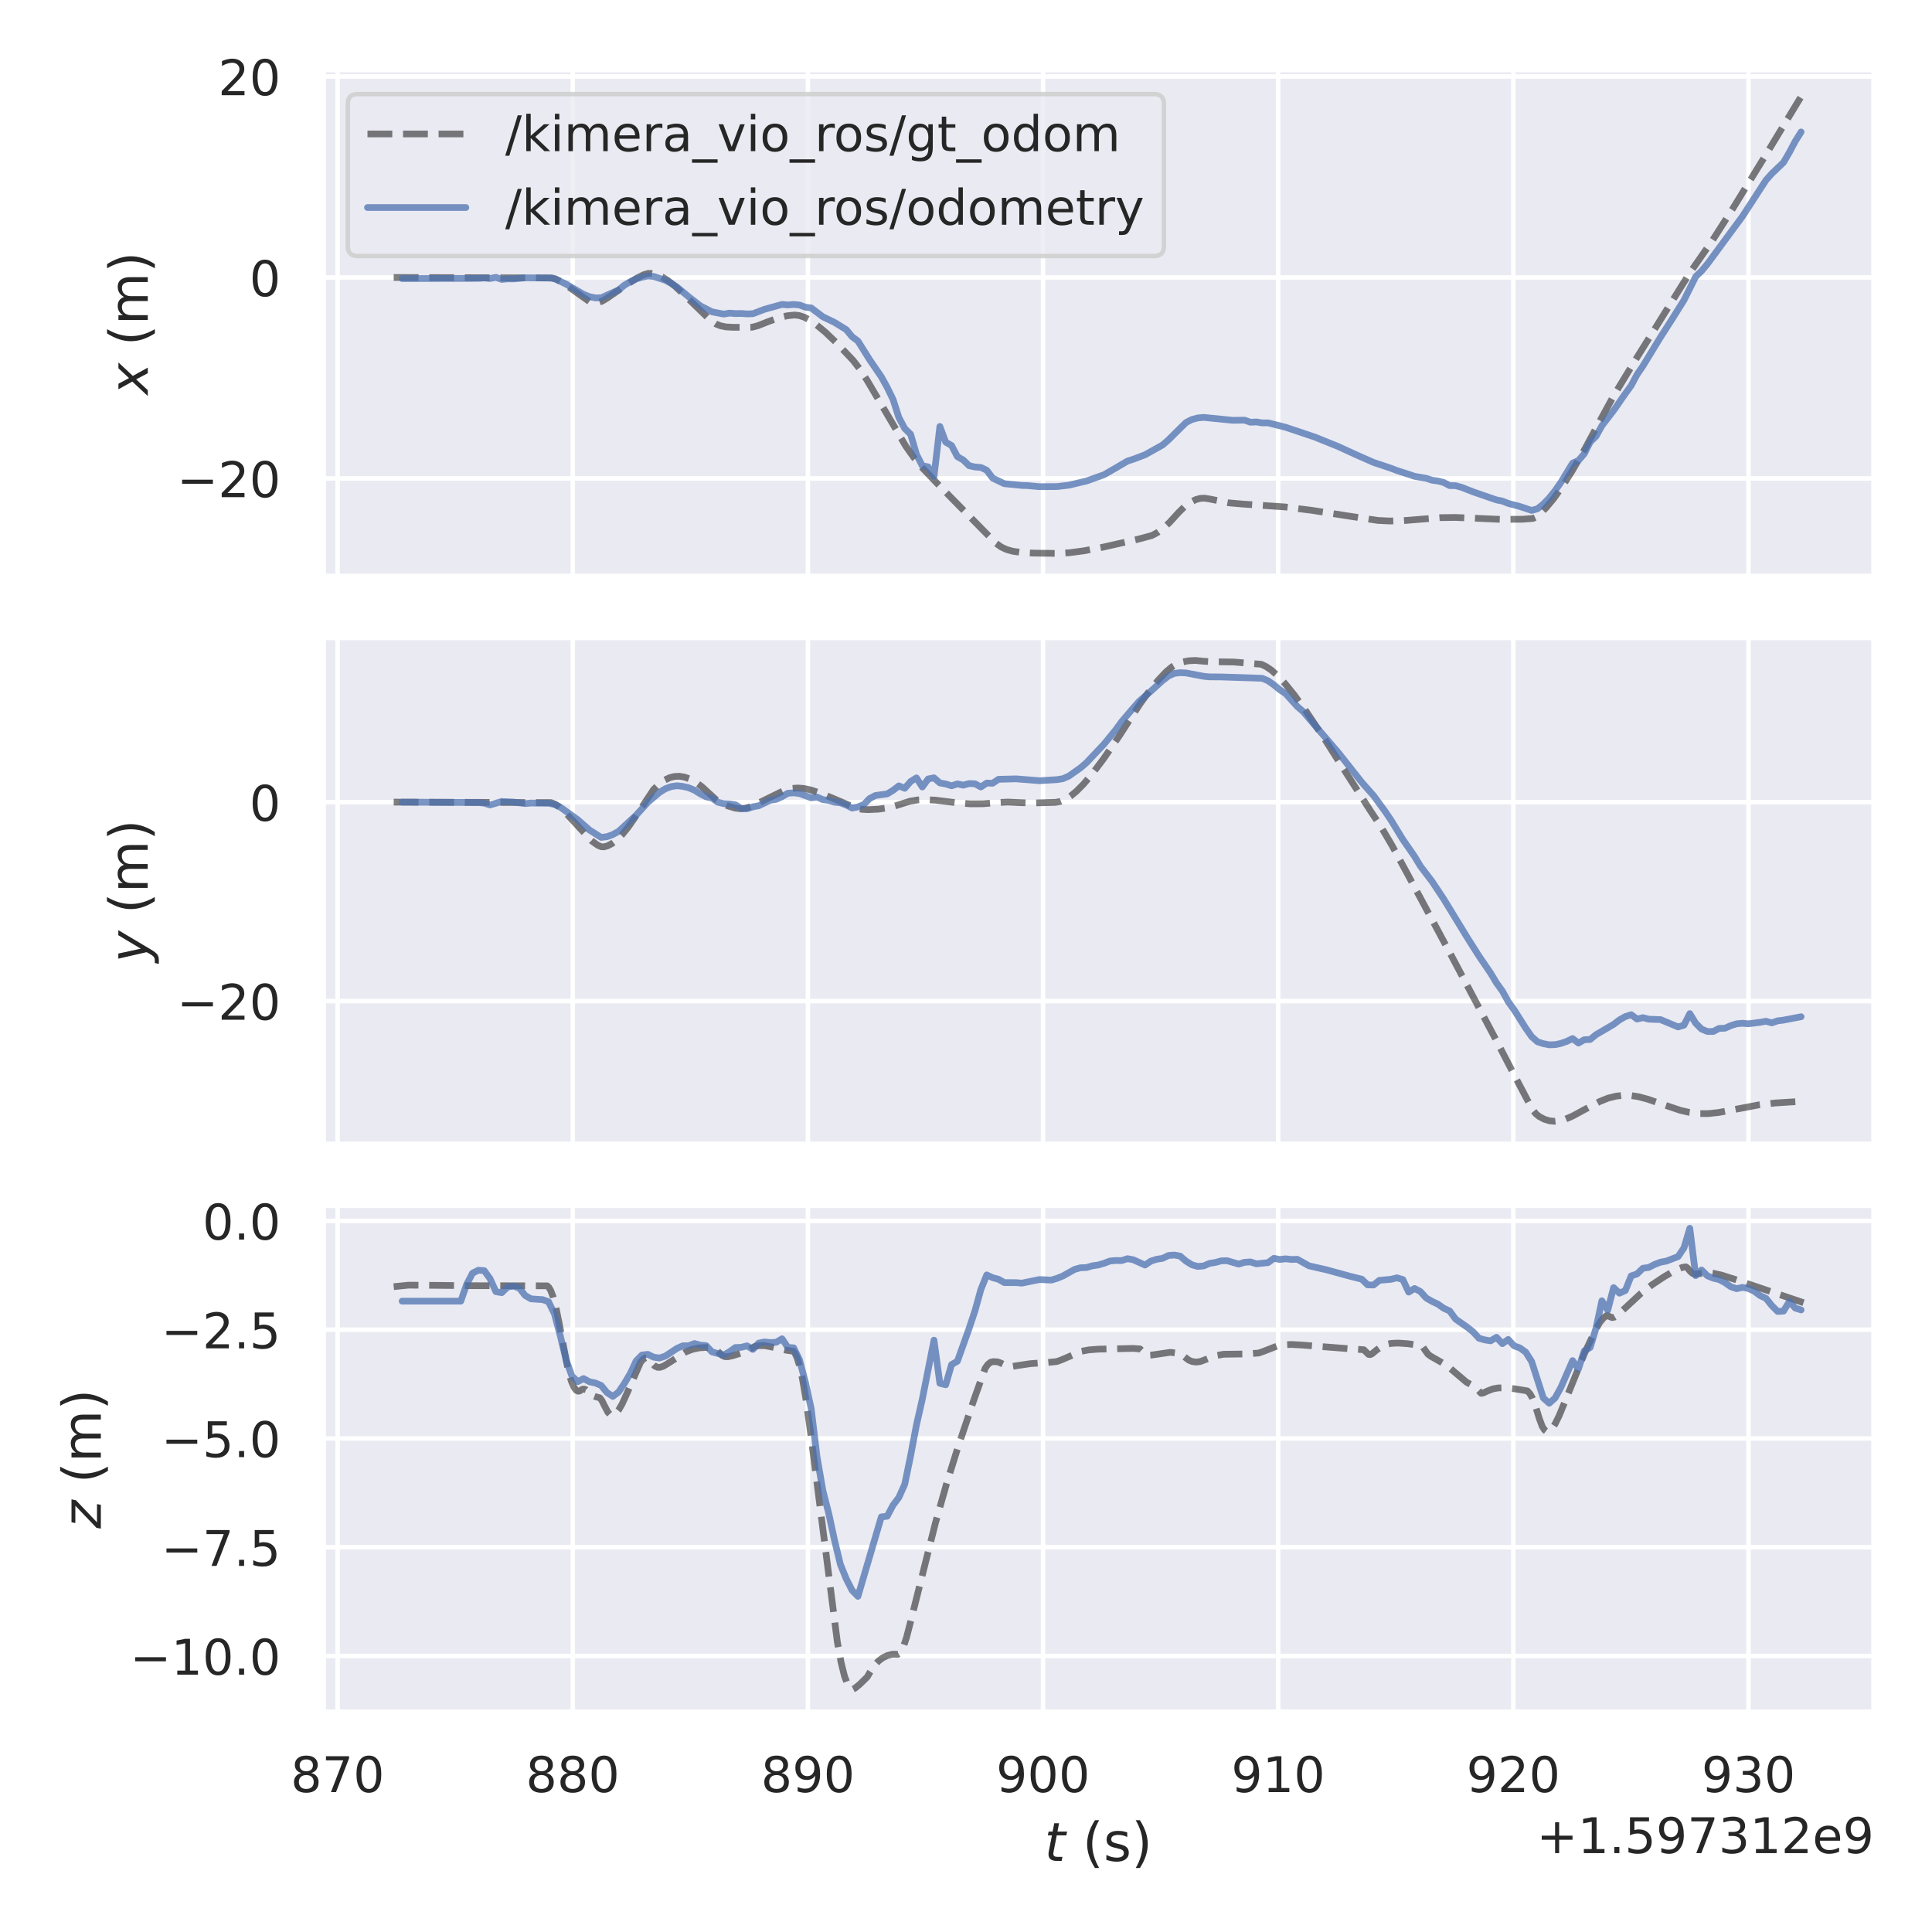 <?xml version="1.0" encoding="utf-8" standalone="no"?>
<!DOCTYPE svg PUBLIC "-//W3C//DTD SVG 1.1//EN"
  "http://www.w3.org/Graphics/SVG/1.1/DTD/svg11.dtd">
<!-- Created with matplotlib (https://matplotlib.org/) -->
<svg height="432pt" version="1.1" viewBox="0 0 432 432" width="432pt" xmlns="http://www.w3.org/2000/svg" xmlns:xlink="http://www.w3.org/1999/xlink">
 <defs>
  <style type="text/css">*{stroke-linecap:butt;stroke-linejoin:round;}</style>
 </defs>
 <g id="figure_1">
  <g id="patch_1">
   <path d="M 0 432 
L 432 432 
L 432 0 
L 0 0 
z
" style="fill:#ffffff;"/>
  </g>
  <g id="axes_1">
   <g id="patch_2">
    <path d="M 72.27 128.903 
L 419.04 128.903 
L 419.04 15.541 
L 72.27 15.541 
z
" style="fill:#eaeaf2;"/>
   </g>
   <g id="matplotlib.axis_1">
    <g id="xtick_1">
     <g id="line2d_1">
      <path clip-path="url(#pfea8ee1a63)" d="M 75.488 128.903 
L 75.488 15.541 
" style="fill:none;stroke:#ffffff;stroke-linecap:round;"/>
     </g>
    </g>
    <g id="xtick_2">
     <g id="line2d_2">
      <path clip-path="url(#pfea8ee1a63)" d="M 128.068 128.903 
L 128.068 15.541 
" style="fill:none;stroke:#ffffff;stroke-linecap:round;"/>
     </g>
    </g>
    <g id="xtick_3">
     <g id="line2d_3">
      <path clip-path="url(#pfea8ee1a63)" d="M 180.648 128.903 
L 180.648 15.541 
" style="fill:none;stroke:#ffffff;stroke-linecap:round;"/>
     </g>
    </g>
    <g id="xtick_4">
     <g id="line2d_4">
      <path clip-path="url(#pfea8ee1a63)" d="M 233.227 128.903 
L 233.227 15.541 
" style="fill:none;stroke:#ffffff;stroke-linecap:round;"/>
     </g>
    </g>
    <g id="xtick_5">
     <g id="line2d_5">
      <path clip-path="url(#pfea8ee1a63)" d="M 285.807 128.903 
L 285.807 15.541 
" style="fill:none;stroke:#ffffff;stroke-linecap:round;"/>
     </g>
    </g>
    <g id="xtick_6">
     <g id="line2d_6">
      <path clip-path="url(#pfea8ee1a63)" d="M 338.387 128.903 
L 338.387 15.541 
" style="fill:none;stroke:#ffffff;stroke-linecap:round;"/>
     </g>
    </g>
    <g id="xtick_7">
     <g id="line2d_7">
      <path clip-path="url(#pfea8ee1a63)" d="M 390.967 128.903 
L 390.967 15.541 
" style="fill:none;stroke:#ffffff;stroke-linecap:round;"/>
     </g>
    </g>
   </g>
   <g id="matplotlib.axis_2">
    <g id="ytick_1">
     <g id="line2d_8">
      <path clip-path="url(#pfea8ee1a63)" d="M 72.27 106.984 
L 419.04 106.984 
" style="fill:none;stroke:#ffffff;stroke-linecap:round;"/>
     </g>
     <g id="text_1">
      <!-- −20 -->
      <g style="fill:#262626;" transform="translate(39.555 111.163)scale(0.11 -0.11)">
       <defs>
        <path d="M 10.594 35.5 
L 73.188 35.5 
L 73.188 27.203 
L 10.594 27.203 
z
" id="DejaVuSans-8722"/>
        <path d="M 19.188 8.297 
L 53.609 8.297 
L 53.609 0 
L 7.328 0 
L 7.328 8.297 
Q 12.938 14.109 22.625 23.891 
Q 32.328 33.688 34.812 36.531 
Q 39.547 41.844 41.422 45.531 
Q 43.312 49.219 43.312 52.781 
Q 43.312 58.594 39.234 62.25 
Q 35.156 65.922 28.609 65.922 
Q 23.969 65.922 18.812 64.312 
Q 13.672 62.703 7.812 59.422 
L 7.812 69.391 
Q 13.766 71.781 18.938 73 
Q 24.125 74.219 28.422 74.219 
Q 39.75 74.219 46.484 68.547 
Q 53.219 62.891 53.219 53.422 
Q 53.219 48.922 51.531 44.891 
Q 49.859 40.875 45.406 35.406 
Q 44.188 33.984 37.641 27.219 
Q 31.109 20.453 19.188 8.297 
z
" id="DejaVuSans-50"/>
        <path d="M 31.781 66.406 
Q 24.172 66.406 20.328 58.906 
Q 16.5 51.422 16.5 36.375 
Q 16.5 21.391 20.328 13.891 
Q 24.172 6.391 31.781 6.391 
Q 39.453 6.391 43.281 13.891 
Q 47.125 21.391 47.125 36.375 
Q 47.125 51.422 43.281 58.906 
Q 39.453 66.406 31.781 66.406 
z
M 31.781 74.219 
Q 44.047 74.219 50.516 64.516 
Q 56.984 54.828 56.984 36.375 
Q 56.984 17.969 50.516 8.266 
Q 44.047 -1.422 31.781 -1.422 
Q 19.531 -1.422 13.062 8.266 
Q 6.594 17.969 6.594 36.375 
Q 6.594 54.828 13.062 64.516 
Q 19.531 74.219 31.781 74.219 
z
" id="DejaVuSans-48"/>
       </defs>
       <use xlink:href="#DejaVuSans-8722"/>
       <use x="83.789" xlink:href="#DejaVuSans-50"/>
       <use x="147.412" xlink:href="#DejaVuSans-48"/>
      </g>
     </g>
    </g>
    <g id="ytick_2">
     <g id="line2d_9">
      <path clip-path="url(#pfea8ee1a63)" d="M 72.27 62.045 
L 419.04 62.045 
" style="fill:none;stroke:#ffffff;stroke-linecap:round;"/>
     </g>
     <g id="text_2">
      <!-- 0 -->
      <g style="fill:#262626;" transform="translate(55.771 66.224)scale(0.11 -0.11)">
       <use xlink:href="#DejaVuSans-48"/>
      </g>
     </g>
    </g>
    <g id="ytick_3">
     <g id="line2d_10">
      <path clip-path="url(#pfea8ee1a63)" d="M 72.27 17.105 
L 419.04 17.105 
" style="fill:none;stroke:#ffffff;stroke-linecap:round;"/>
     </g>
     <g id="text_3">
      <!-- 20 -->
      <g style="fill:#262626;" transform="translate(48.773 21.284)scale(0.11 -0.11)">
       <use xlink:href="#DejaVuSans-50"/>
       <use x="63.623" xlink:href="#DejaVuSans-48"/>
      </g>
     </g>
    </g>
    <g id="text_4">
     <!-- $x$ (m) -->
     <g style="fill:#262626;" transform="translate(33.059 88.242)rotate(-90)scale(0.12 -0.12)">
      <defs>
       <path d="M 60.016 54.688 
L 34.906 27.875 
L 50.297 0 
L 39.984 0 
L 28.422 21.688 
L 8.297 0 
L -2.594 0 
L 24.312 28.812 
L 10.016 54.688 
L 20.312 54.688 
L 30.812 34.906 
L 49.125 54.688 
z
" id="DejaVuSans-Oblique-120"/>
       <path id="DejaVuSans-32"/>
       <path d="M 31 75.875 
Q 24.469 64.656 21.281 53.656 
Q 18.109 42.672 18.109 31.391 
Q 18.109 20.125 21.312 9.062 
Q 24.516 -2 31 -13.188 
L 23.188 -13.188 
Q 15.875 -1.703 12.234 9.375 
Q 8.594 20.453 8.594 31.391 
Q 8.594 42.281 12.203 53.312 
Q 15.828 64.359 23.188 75.875 
z
" id="DejaVuSans-40"/>
       <path d="M 52 44.188 
Q 55.375 50.25 60.062 53.125 
Q 64.75 56 71.094 56 
Q 79.641 56 84.281 50.016 
Q 88.922 44.047 88.922 33.016 
L 88.922 0 
L 79.891 0 
L 79.891 32.719 
Q 79.891 40.578 77.094 44.375 
Q 74.312 48.188 68.609 48.188 
Q 61.625 48.188 57.562 43.547 
Q 53.516 38.922 53.516 30.906 
L 53.516 0 
L 44.484 0 
L 44.484 32.719 
Q 44.484 40.625 41.703 44.406 
Q 38.922 48.188 33.109 48.188 
Q 26.219 48.188 22.156 43.531 
Q 18.109 38.875 18.109 30.906 
L 18.109 0 
L 9.078 0 
L 9.078 54.688 
L 18.109 54.688 
L 18.109 46.188 
Q 21.188 51.219 25.484 53.609 
Q 29.781 56 35.688 56 
Q 41.656 56 45.828 52.969 
Q 50 49.953 52 44.188 
z
" id="DejaVuSans-109"/>
       <path d="M 8.016 75.875 
L 15.828 75.875 
Q 23.141 64.359 26.781 53.312 
Q 30.422 42.281 30.422 31.391 
Q 30.422 20.453 26.781 9.375 
Q 23.141 -1.703 15.828 -13.188 
L 8.016 -13.188 
Q 14.5 -2 17.703 9.062 
Q 20.906 20.125 20.906 31.391 
Q 20.906 42.672 17.703 53.656 
Q 14.5 64.656 8.016 75.875 
z
" id="DejaVuSans-41"/>
      </defs>
      <use transform="translate(0 0.125)" xlink:href="#DejaVuSans-Oblique-120"/>
      <use transform="translate(59.18 0.125)" xlink:href="#DejaVuSans-32"/>
      <use transform="translate(90.967 0.125)" xlink:href="#DejaVuSans-40"/>
      <use transform="translate(129.98 0.125)" xlink:href="#DejaVuSans-109"/>
      <use transform="translate(227.393 0.125)" xlink:href="#DejaVuSans-41"/>
     </g>
    </g>
   </g>
   <g id="line2d_11">
    <path clip-path="url(#pfea8ee1a63)" d="M 88.032 62.045 
L 123.424 62.154 
L 124.468 62.485 
L 125.614 63.092 
L 127.467 64.358 
L 131.959 67.555 
L 132.848 67.718 
L 133.735 67.661 
L 134.545 67.377 
L 135.696 66.707 
L 138.798 64.565 
L 142.214 62.299 
L 143.882 61.446 
L 144.955 61.131 
L 145.764 61.145 
L 146.834 61.396 
L 148.034 61.911 
L 149.339 62.72 
L 150.902 63.963 
L 153.014 65.951 
L 158.939 71.687 
L 160.113 72.456 
L 161.132 72.857 
L 162.387 73.105 
L 164.112 73.189 
L 168.186 73.168 
L 169.465 72.828 
L 171.604 71.981 
L 174.161 71.044 
L 176.01 70.609 
L 177.653 70.44 
L 178.695 70.555 
L 179.79 70.908 
L 181.018 71.548 
L 182.559 72.622 
L 184.596 74.319 
L 187.026 76.64 
L 190.791 80.622 
L 192.229 82.486 
L 193.879 85.028 
L 197.253 90.748 
L 202.486 99.684 
L 204.369 102.352 
L 206.304 104.686 
L 209.918 108.468 
L 218.486 117.19 
L 222.711 121.487 
L 223.891 122.319 
L 225.071 122.872 
L 226.409 123.249 
L 228.243 123.515 
L 231.048 123.679 
L 236.474 123.745 
L 239.122 123.592 
L 242.32 123.168 
L 246.514 122.373 
L 254.48 120.572 
L 257.547 119.745 
L 258.778 119.095 
L 260.089 118.14 
L 261.529 116.806 
L 263.518 114.617 
L 264.852 113.299 
L 266.16 112.337 
L 267.34 111.726 
L 268.362 111.44 
L 269.331 111.396 
L 270.51 111.581 
L 274.807 112.445 
L 277.743 112.701 
L 287.307 113.352 
L 293.439 114.13 
L 301.671 115.405 
L 308.041 116.366 
L 310.688 116.501 
L 313.701 116.424 
L 317.918 116.084 
L 322.056 115.745 
L 325.488 115.706 
L 330.122 115.892 
L 335.512 116.132 
L 340.409 116.102 
L 342.768 115.929 
L 343.475 115.606 
L 344.286 114.962 
L 345.752 113.478 
L 347.4 111.494 
L 349.253 108.898 
L 351.557 105.261 
L 354.49 100.187 
L 358.082 93.499 
L 360.779 88.57 
L 365.732 80.406 
L 377.793 61.086 
L 382.87 53.815 
L 387.377 46.763 
L 394.82 34.664 
L 403.278 20.694 
L 403.278 20.694 
" style="fill:none;stroke:#000000;stroke-dasharray:5.55,2.4;stroke-dashoffset:0;stroke-opacity:0.5;stroke-width:1.5;"/>
   </g>
   <g id="line2d_12">
    <path clip-path="url(#pfea8ee1a63)" d="M 89.919 62.292 
L 106.961 62.244 
L 108.269 62.159 
L 109.575 62.278 
L 110.886 62.021 
L 112.194 62.476 
L 113.504 62.345 
L 114.813 62.363 
L 117.429 62.121 
L 122.665 62.177 
L 123.971 62.277 
L 126.579 63.533 
L 130.495 65.826 
L 131.802 66.333 
L 133.109 66.611 
L 134.415 66.596 
L 138.33 64.823 
L 139.633 63.758 
L 140.935 62.99 
L 142.24 62.379 
L 143.544 61.984 
L 144.85 61.707 
L 146.155 61.813 
L 148.765 62.66 
L 150.068 63.353 
L 151.37 64.179 
L 153.98 66.354 
L 156.59 68.378 
L 159.199 69.732 
L 161.812 70.229 
L 163.119 70.015 
L 164.425 70.117 
L 165.731 70.096 
L 167.038 70.191 
L 168.342 70.149 
L 170.952 69.16 
L 174.864 68.071 
L 176.167 68.194 
L 177.47 68.08 
L 178.774 68.203 
L 180.078 68.684 
L 181.383 68.856 
L 183.994 70.83 
L 186.607 72.091 
L 189.221 73.703 
L 190.53 75.29 
L 191.836 76.257 
L 194.454 80.429 
L 197.069 84.262 
L 198.376 86.619 
L 199.685 89.31 
L 200.994 93.37 
L 202.302 95.815 
L 203.611 97.095 
L 204.917 101.573 
L 206.226 104.145 
L 207.535 104.389 
L 208.843 106.538 
L 210.154 95.363 
L 211.462 98.856 
L 212.772 99.624 
L 214.079 102.109 
L 215.39 102.858 
L 216.701 104.132 
L 218.013 104.421 
L 219.326 104.522 
L 220.639 105.147 
L 221.951 106.905 
L 224.572 108.156 
L 228.505 108.546 
L 229.816 108.586 
L 232.437 108.822 
L 236.369 108.797 
L 238.99 108.485 
L 242.923 107.558 
L 246.855 106.157 
L 249.476 104.643 
L 252.098 103.101 
L 253.406 102.688 
L 256.027 101.696 
L 259.958 99.498 
L 261.267 98.364 
L 263.885 95.761 
L 265.192 94.484 
L 266.502 93.804 
L 267.811 93.459 
L 269.122 93.331 
L 275.672 93.984 
L 278.293 93.95 
L 279.604 94.412 
L 280.914 94.348 
L 282.224 94.558 
L 283.535 94.548 
L 287.464 95.538 
L 294.017 97.736 
L 299.261 99.86 
L 303.193 101.663 
L 307.124 103.397 
L 311.054 104.712 
L 312.365 105.215 
L 314.986 106.06 
L 316.296 106.505 
L 318.912 106.955 
L 320.223 107.379 
L 321.533 107.554 
L 322.842 107.892 
L 324.151 108.587 
L 325.462 108.599 
L 326.774 108.953 
L 329.39 109.98 
L 334.621 111.785 
L 335.93 112.043 
L 337.239 112.559 
L 339.858 113.256 
L 342.479 114.131 
L 343.79 113.759 
L 345.097 112.713 
L 346.407 111.356 
L 347.713 109.727 
L 349.018 107.858 
L 351.636 103.558 
L 352.945 102.975 
L 354.254 101.451 
L 355.565 98.835 
L 356.876 97.563 
L 358.187 95.19 
L 360.806 91.791 
L 363.425 88.015 
L 364.736 86.213 
L 366.047 83.747 
L 367.357 81.841 
L 371.288 75.407 
L 373.911 71.314 
L 376.534 67.132 
L 379.154 61.872 
L 380.465 60.59 
L 381.772 59.033 
L 389.631 48.37 
L 394.872 40.29 
L 396.181 38.817 
L 398.797 36.321 
L 400.107 34.073 
L 401.417 31.592 
L 402.727 29.505 
L 402.727 29.505 
" style="fill:none;stroke:#4c72b0;stroke-linecap:round;stroke-opacity:0.75;stroke-width:1.5;"/>
   </g>
   <g id="patch_3">
    <path d="M 72.27 128.903 
L 72.27 15.541 
" style="fill:none;stroke:#ffffff;stroke-linecap:square;stroke-linejoin:miter;stroke-width:1.25;"/>
   </g>
   <g id="patch_4">
    <path d="M 419.04 128.903 
L 419.04 15.541 
" style="fill:none;stroke:#ffffff;stroke-linecap:square;stroke-linejoin:miter;stroke-width:1.25;"/>
   </g>
   <g id="patch_5">
    <path d="M 72.27 128.903 
L 419.04 128.903 
" style="fill:none;stroke:#ffffff;stroke-linecap:square;stroke-linejoin:miter;stroke-width:1.25;"/>
   </g>
   <g id="patch_6">
    <path d="M 72.27 15.541 
L 419.04 15.541 
" style="fill:none;stroke:#ffffff;stroke-linecap:square;stroke-linejoin:miter;stroke-width:1.25;"/>
   </g>
   <g id="legend_1">
    <g id="patch_7">
     <path d="M 79.97 57.245 
L 258.058 57.245 
Q 260.258 57.245 260.258 55.045 
L 260.258 23.241 
Q 260.258 21.041 258.058 21.041 
L 79.97 21.041 
Q 77.77 21.041 77.77 23.241 
L 77.77 55.045 
Q 77.77 57.245 79.97 57.245 
z
" style="fill:#eaeaf2;opacity:0.8;stroke:#cccccc;stroke-linejoin:miter;"/>
    </g>
    <g id="line2d_13">
     <path d="M 82.17 29.95 
L 104.17 29.95 
" style="fill:none;stroke:#000000;stroke-dasharray:5.55,2.4;stroke-dashoffset:0;stroke-opacity:0.5;stroke-width:1.5;"/>
    </g>
    <g id="line2d_14"/>
    <g id="text_5">
     <!-- /kimera_vio_ros/gt_odom -->
     <g style="fill:#262626;" transform="translate(112.97 33.8)scale(0.11 -0.11)">
      <defs>
       <path d="M 25.391 72.906 
L 33.688 72.906 
L 8.297 -9.281 
L 0 -9.281 
z
" id="DejaVuSans-47"/>
       <path d="M 9.078 75.984 
L 18.109 75.984 
L 18.109 31.109 
L 44.922 54.688 
L 56.391 54.688 
L 27.391 29.109 
L 57.625 0 
L 45.906 0 
L 18.109 26.703 
L 18.109 0 
L 9.078 0 
z
" id="DejaVuSans-107"/>
       <path d="M 9.422 54.688 
L 18.406 54.688 
L 18.406 0 
L 9.422 0 
z
M 9.422 75.984 
L 18.406 75.984 
L 18.406 64.594 
L 9.422 64.594 
z
" id="DejaVuSans-105"/>
       <path d="M 56.203 29.594 
L 56.203 25.203 
L 14.891 25.203 
Q 15.484 15.922 20.484 11.062 
Q 25.484 6.203 34.422 6.203 
Q 39.594 6.203 44.453 7.469 
Q 49.312 8.734 54.109 11.281 
L 54.109 2.781 
Q 49.266 0.734 44.188 -0.344 
Q 39.109 -1.422 33.891 -1.422 
Q 20.797 -1.422 13.156 6.188 
Q 5.516 13.812 5.516 26.812 
Q 5.516 40.234 12.766 48.109 
Q 20.016 56 32.328 56 
Q 43.359 56 49.781 48.891 
Q 56.203 41.797 56.203 29.594 
z
M 47.219 32.234 
Q 47.125 39.594 43.094 43.984 
Q 39.062 48.391 32.422 48.391 
Q 24.906 48.391 20.391 44.141 
Q 15.875 39.891 15.188 32.172 
z
" id="DejaVuSans-101"/>
       <path d="M 41.109 46.297 
Q 39.594 47.172 37.812 47.578 
Q 36.031 48 33.891 48 
Q 26.266 48 22.188 43.047 
Q 18.109 38.094 18.109 28.812 
L 18.109 0 
L 9.078 0 
L 9.078 54.688 
L 18.109 54.688 
L 18.109 46.188 
Q 20.953 51.172 25.484 53.578 
Q 30.031 56 36.531 56 
Q 37.453 56 38.578 55.875 
Q 39.703 55.766 41.062 55.516 
z
" id="DejaVuSans-114"/>
       <path d="M 34.281 27.484 
Q 23.391 27.484 19.188 25 
Q 14.984 22.516 14.984 16.5 
Q 14.984 11.719 18.141 8.906 
Q 21.297 6.109 26.703 6.109 
Q 34.188 6.109 38.703 11.406 
Q 43.219 16.703 43.219 25.484 
L 43.219 27.484 
z
M 52.203 31.203 
L 52.203 0 
L 43.219 0 
L 43.219 8.297 
Q 40.141 3.328 35.547 0.953 
Q 30.953 -1.422 24.312 -1.422 
Q 15.922 -1.422 10.953 3.297 
Q 6 8.016 6 15.922 
Q 6 25.141 12.172 29.828 
Q 18.359 34.516 30.609 34.516 
L 43.219 34.516 
L 43.219 35.406 
Q 43.219 41.609 39.141 45 
Q 35.062 48.391 27.688 48.391 
Q 23 48.391 18.547 47.266 
Q 14.109 46.141 10.016 43.891 
L 10.016 52.203 
Q 14.938 54.109 19.578 55.047 
Q 24.219 56 28.609 56 
Q 40.484 56 46.344 49.844 
Q 52.203 43.703 52.203 31.203 
z
" id="DejaVuSans-97"/>
       <path d="M 50.984 -16.609 
L 50.984 -23.578 
L -0.984 -23.578 
L -0.984 -16.609 
z
" id="DejaVuSans-95"/>
       <path d="M 2.984 54.688 
L 12.5 54.688 
L 29.594 8.797 
L 46.688 54.688 
L 56.203 54.688 
L 35.688 0 
L 23.484 0 
z
" id="DejaVuSans-118"/>
       <path d="M 30.609 48.391 
Q 23.391 48.391 19.188 42.75 
Q 14.984 37.109 14.984 27.297 
Q 14.984 17.484 19.156 11.844 
Q 23.344 6.203 30.609 6.203 
Q 37.797 6.203 41.984 11.859 
Q 46.188 17.531 46.188 27.297 
Q 46.188 37.016 41.984 42.703 
Q 37.797 48.391 30.609 48.391 
z
M 30.609 56 
Q 42.328 56 49.016 48.375 
Q 55.719 40.766 55.719 27.297 
Q 55.719 13.875 49.016 6.219 
Q 42.328 -1.422 30.609 -1.422 
Q 18.844 -1.422 12.172 6.219 
Q 5.516 13.875 5.516 27.297 
Q 5.516 40.766 12.172 48.375 
Q 18.844 56 30.609 56 
z
" id="DejaVuSans-111"/>
       <path d="M 44.281 53.078 
L 44.281 44.578 
Q 40.484 46.531 36.375 47.5 
Q 32.281 48.484 27.875 48.484 
Q 21.188 48.484 17.844 46.438 
Q 14.5 44.391 14.5 40.281 
Q 14.5 37.156 16.891 35.375 
Q 19.281 33.594 26.516 31.984 
L 29.594 31.297 
Q 39.156 29.25 43.188 25.516 
Q 47.219 21.781 47.219 15.094 
Q 47.219 7.469 41.188 3.016 
Q 35.156 -1.422 24.609 -1.422 
Q 20.219 -1.422 15.453 -0.562 
Q 10.688 0.297 5.422 2 
L 5.422 11.281 
Q 10.406 8.688 15.234 7.391 
Q 20.062 6.109 24.812 6.109 
Q 31.156 6.109 34.562 8.281 
Q 37.984 10.453 37.984 14.406 
Q 37.984 18.062 35.516 20.016 
Q 33.062 21.969 24.703 23.781 
L 21.578 24.516 
Q 13.234 26.266 9.516 29.906 
Q 5.812 33.547 5.812 39.891 
Q 5.812 47.609 11.281 51.797 
Q 16.75 56 26.812 56 
Q 31.781 56 36.172 55.266 
Q 40.578 54.547 44.281 53.078 
z
" id="DejaVuSans-115"/>
       <path d="M 45.406 27.984 
Q 45.406 37.75 41.375 43.109 
Q 37.359 48.484 30.078 48.484 
Q 22.859 48.484 18.828 43.109 
Q 14.797 37.75 14.797 27.984 
Q 14.797 18.266 18.828 12.891 
Q 22.859 7.516 30.078 7.516 
Q 37.359 7.516 41.375 12.891 
Q 45.406 18.266 45.406 27.984 
z
M 54.391 6.781 
Q 54.391 -7.172 48.188 -13.984 
Q 42 -20.797 29.203 -20.797 
Q 24.469 -20.797 20.266 -20.094 
Q 16.062 -19.391 12.109 -17.922 
L 12.109 -9.188 
Q 16.062 -11.328 19.922 -12.344 
Q 23.781 -13.375 27.781 -13.375 
Q 36.625 -13.375 41.016 -8.766 
Q 45.406 -4.156 45.406 5.172 
L 45.406 9.625 
Q 42.625 4.781 38.281 2.391 
Q 33.938 0 27.875 0 
Q 17.828 0 11.672 7.656 
Q 5.516 15.328 5.516 27.984 
Q 5.516 40.672 11.672 48.328 
Q 17.828 56 27.875 56 
Q 33.938 56 38.281 53.609 
Q 42.625 51.219 45.406 46.391 
L 45.406 54.688 
L 54.391 54.688 
z
" id="DejaVuSans-103"/>
       <path d="M 18.312 70.219 
L 18.312 54.688 
L 36.812 54.688 
L 36.812 47.703 
L 18.312 47.703 
L 18.312 18.016 
Q 18.312 11.328 20.141 9.422 
Q 21.969 7.516 27.594 7.516 
L 36.812 7.516 
L 36.812 0 
L 27.594 0 
Q 17.188 0 13.234 3.875 
Q 9.281 7.766 9.281 18.016 
L 9.281 47.703 
L 2.688 47.703 
L 2.688 54.688 
L 9.281 54.688 
L 9.281 70.219 
z
" id="DejaVuSans-116"/>
       <path d="M 45.406 46.391 
L 45.406 75.984 
L 54.391 75.984 
L 54.391 0 
L 45.406 0 
L 45.406 8.203 
Q 42.578 3.328 38.25 0.953 
Q 33.938 -1.422 27.875 -1.422 
Q 17.969 -1.422 11.734 6.484 
Q 5.516 14.406 5.516 27.297 
Q 5.516 40.188 11.734 48.094 
Q 17.969 56 27.875 56 
Q 33.938 56 38.25 53.625 
Q 42.578 51.266 45.406 46.391 
z
M 14.797 27.297 
Q 14.797 17.391 18.875 11.75 
Q 22.953 6.109 30.078 6.109 
Q 37.203 6.109 41.297 11.75 
Q 45.406 17.391 45.406 27.297 
Q 45.406 37.203 41.297 42.844 
Q 37.203 48.484 30.078 48.484 
Q 22.953 48.484 18.875 42.844 
Q 14.797 37.203 14.797 27.297 
z
" id="DejaVuSans-100"/>
      </defs>
      <use xlink:href="#DejaVuSans-47"/>
      <use x="33.691" xlink:href="#DejaVuSans-107"/>
      <use x="91.602" xlink:href="#DejaVuSans-105"/>
      <use x="119.385" xlink:href="#DejaVuSans-109"/>
      <use x="216.797" xlink:href="#DejaVuSans-101"/>
      <use x="278.32" xlink:href="#DejaVuSans-114"/>
      <use x="319.434" xlink:href="#DejaVuSans-97"/>
      <use x="380.713" xlink:href="#DejaVuSans-95"/>
      <use x="430.713" xlink:href="#DejaVuSans-118"/>
      <use x="489.893" xlink:href="#DejaVuSans-105"/>
      <use x="517.676" xlink:href="#DejaVuSans-111"/>
      <use x="578.857" xlink:href="#DejaVuSans-95"/>
      <use x="628.857" xlink:href="#DejaVuSans-114"/>
      <use x="667.721" xlink:href="#DejaVuSans-111"/>
      <use x="728.902" xlink:href="#DejaVuSans-115"/>
      <use x="781.002" xlink:href="#DejaVuSans-47"/>
      <use x="814.693" xlink:href="#DejaVuSans-103"/>
      <use x="878.17" xlink:href="#DejaVuSans-116"/>
      <use x="917.379" xlink:href="#DejaVuSans-95"/>
      <use x="967.379" xlink:href="#DejaVuSans-111"/>
      <use x="1028.561" xlink:href="#DejaVuSans-100"/>
      <use x="1092.037" xlink:href="#DejaVuSans-111"/>
      <use x="1153.219" xlink:href="#DejaVuSans-109"/>
     </g>
    </g>
    <g id="line2d_15">
     <path d="M 82.17 46.401 
L 104.17 46.401 
" style="fill:none;stroke:#4c72b0;stroke-linecap:round;stroke-opacity:0.75;stroke-width:1.5;"/>
    </g>
    <g id="line2d_16"/>
    <g id="text_6">
     <!-- /kimera_vio_ros/odometry -->
     <g style="fill:#262626;" transform="translate(112.97 50.251)scale(0.11 -0.11)">
      <defs>
       <path d="M 32.172 -5.078 
Q 28.375 -14.844 24.75 -17.812 
Q 21.141 -20.797 15.094 -20.797 
L 7.906 -20.797 
L 7.906 -13.281 
L 13.188 -13.281 
Q 16.891 -13.281 18.938 -11.516 
Q 21 -9.766 23.484 -3.219 
L 25.094 0.875 
L 2.984 54.688 
L 12.5 54.688 
L 29.594 11.922 
L 46.688 54.688 
L 56.203 54.688 
z
" id="DejaVuSans-121"/>
      </defs>
      <use xlink:href="#DejaVuSans-47"/>
      <use x="33.691" xlink:href="#DejaVuSans-107"/>
      <use x="91.602" xlink:href="#DejaVuSans-105"/>
      <use x="119.385" xlink:href="#DejaVuSans-109"/>
      <use x="216.797" xlink:href="#DejaVuSans-101"/>
      <use x="278.32" xlink:href="#DejaVuSans-114"/>
      <use x="319.434" xlink:href="#DejaVuSans-97"/>
      <use x="380.713" xlink:href="#DejaVuSans-95"/>
      <use x="430.713" xlink:href="#DejaVuSans-118"/>
      <use x="489.893" xlink:href="#DejaVuSans-105"/>
      <use x="517.676" xlink:href="#DejaVuSans-111"/>
      <use x="578.857" xlink:href="#DejaVuSans-95"/>
      <use x="628.857" xlink:href="#DejaVuSans-114"/>
      <use x="667.721" xlink:href="#DejaVuSans-111"/>
      <use x="728.902" xlink:href="#DejaVuSans-115"/>
      <use x="781.002" xlink:href="#DejaVuSans-47"/>
      <use x="814.693" xlink:href="#DejaVuSans-111"/>
      <use x="875.875" xlink:href="#DejaVuSans-100"/>
      <use x="939.352" xlink:href="#DejaVuSans-111"/>
      <use x="1000.533" xlink:href="#DejaVuSans-109"/>
      <use x="1097.945" xlink:href="#DejaVuSans-101"/>
      <use x="1159.469" xlink:href="#DejaVuSans-116"/>
      <use x="1198.678" xlink:href="#DejaVuSans-114"/>
      <use x="1239.791" xlink:href="#DejaVuSans-121"/>
     </g>
    </g>
   </g>
  </g>
  <g id="axes_2">
   <g id="patch_8">
    <path d="M 72.27 255.881 
L 419.04 255.881 
L 419.04 142.52 
L 72.27 142.52 
z
" style="fill:#eaeaf2;"/>
   </g>
   <g id="matplotlib.axis_3">
    <g id="xtick_8">
     <g id="line2d_17">
      <path clip-path="url(#p5082af5630)" d="M 75.488 255.881 
L 75.488 142.52 
" style="fill:none;stroke:#ffffff;stroke-linecap:round;"/>
     </g>
    </g>
    <g id="xtick_9">
     <g id="line2d_18">
      <path clip-path="url(#p5082af5630)" d="M 128.068 255.881 
L 128.068 142.52 
" style="fill:none;stroke:#ffffff;stroke-linecap:round;"/>
     </g>
    </g>
    <g id="xtick_10">
     <g id="line2d_19">
      <path clip-path="url(#p5082af5630)" d="M 180.648 255.881 
L 180.648 142.52 
" style="fill:none;stroke:#ffffff;stroke-linecap:round;"/>
     </g>
    </g>
    <g id="xtick_11">
     <g id="line2d_20">
      <path clip-path="url(#p5082af5630)" d="M 233.227 255.881 
L 233.227 142.52 
" style="fill:none;stroke:#ffffff;stroke-linecap:round;"/>
     </g>
    </g>
    <g id="xtick_12">
     <g id="line2d_21">
      <path clip-path="url(#p5082af5630)" d="M 285.807 255.881 
L 285.807 142.52 
" style="fill:none;stroke:#ffffff;stroke-linecap:round;"/>
     </g>
    </g>
    <g id="xtick_13">
     <g id="line2d_22">
      <path clip-path="url(#p5082af5630)" d="M 338.387 255.881 
L 338.387 142.52 
" style="fill:none;stroke:#ffffff;stroke-linecap:round;"/>
     </g>
    </g>
    <g id="xtick_14">
     <g id="line2d_23">
      <path clip-path="url(#p5082af5630)" d="M 390.967 255.881 
L 390.967 142.52 
" style="fill:none;stroke:#ffffff;stroke-linecap:round;"/>
     </g>
    </g>
   </g>
   <g id="matplotlib.axis_4">
    <g id="ytick_4">
     <g id="line2d_24">
      <path clip-path="url(#p5082af5630)" d="M 72.27 223.839 
L 419.04 223.839 
" style="fill:none;stroke:#ffffff;stroke-linecap:round;"/>
     </g>
     <g id="text_7">
      <!-- −20 -->
      <g style="fill:#262626;" transform="translate(39.555 228.019)scale(0.11 -0.11)">
       <use xlink:href="#DejaVuSans-8722"/>
       <use x="83.789" xlink:href="#DejaVuSans-50"/>
       <use x="147.412" xlink:href="#DejaVuSans-48"/>
      </g>
     </g>
    </g>
    <g id="ytick_5">
     <g id="line2d_25">
      <path clip-path="url(#p5082af5630)" d="M 72.27 179.358 
L 419.04 179.358 
" style="fill:none;stroke:#ffffff;stroke-linecap:round;"/>
     </g>
     <g id="text_8">
      <!-- 0 -->
      <g style="fill:#262626;" transform="translate(55.771 183.537)scale(0.11 -0.11)">
       <use xlink:href="#DejaVuSans-48"/>
      </g>
     </g>
    </g>
    <g id="text_9">
     <!-- $y$ (m) -->
     <g style="fill:#262626;" transform="translate(33.035 215.221)rotate(-90)scale(0.12 -0.12)">
      <defs>
       <path d="M 24.812 -5.078 
Q 18.562 -15.578 14.625 -18.188 
Q 10.688 -20.797 4.594 -20.797 
L -2.484 -20.797 
L -0.984 -13.281 
L 4.203 -13.281 
Q 7.953 -13.281 10.594 -11.234 
Q 13.234 -9.188 16.5 -3.219 
L 19.281 2 
L 7.172 54.688 
L 16.703 54.688 
L 25.781 12.797 
L 50.875 54.688 
L 60.297 54.688 
z
" id="DejaVuSans-Oblique-121"/>
      </defs>
      <use transform="translate(0 0.125)" xlink:href="#DejaVuSans-Oblique-121"/>
      <use transform="translate(59.18 0.125)" xlink:href="#DejaVuSans-32"/>
      <use transform="translate(90.967 0.125)" xlink:href="#DejaVuSans-40"/>
      <use transform="translate(129.98 0.125)" xlink:href="#DejaVuSans-109"/>
      <use transform="translate(227.393 0.125)" xlink:href="#DejaVuSans-41"/>
     </g>
    </g>
   </g>
   <g id="line2d_26">
    <path clip-path="url(#p5082af5630)" d="M 88.032 179.358 
L 123.215 179.464 
L 124.076 179.786 
L 124.99 180.377 
L 126.214 181.472 
L 128.015 183.386 
L 132.246 187.988 
L 133.657 189 
L 134.415 189.324 
L 135.043 189.358 
L 135.826 189.146 
L 136.817 188.64 
L 137.886 187.843 
L 139.059 186.685 
L 140.44 184.995 
L 142.109 182.583 
L 146.155 176.52 
L 147.46 175.262 
L 148.634 174.422 
L 149.755 173.889 
L 150.824 173.621 
L 151.918 173.576 
L 153.04 173.757 
L 154.241 174.182 
L 155.519 174.875 
L 156.928 175.901 
L 158.443 177.285 
L 160.217 178.906 
L 161.342 179.594 
L 162.831 180.241 
L 164.452 180.71 
L 165.627 180.833 
L 166.672 180.721 
L 167.873 180.355 
L 169.491 179.616 
L 175.411 176.712 
L 177.001 176.313 
L 178.305 176.197 
L 179.712 176.298 
L 181.305 176.641 
L 183.498 177.368 
L 186.477 178.601 
L 191.366 180.677 
L 192.726 180.966 
L 194.141 181.041 
L 196.389 180.937 
L 198.585 180.624 
L 200.235 180.179 
L 203.454 179.16 
L 205.153 178.872 
L 206.985 178.791 
L 209.236 178.926 
L 213.949 179.508 
L 217.016 179.741 
L 219.826 179.725 
L 222.476 179.496 
L 225.307 179.339 
L 227.562 179.449 
L 230.472 179.566 
L 236.028 179.409 
L 237.102 179.204 
L 238.177 178.764 
L 239.357 178.031 
L 240.72 176.907 
L 242.32 175.285 
L 244.286 172.957 
L 246.777 169.639 
L 250.079 164.841 
L 254.952 157.33 
L 256.525 155.143 
L 258.936 152.141 
L 260.744 150.22 
L 262.105 149.079 
L 263.178 148.45 
L 264.355 148.03 
L 265.846 147.744 
L 267.287 147.678 
L 269.043 147.851 
L 270.904 147.966 
L 275.855 148.027 
L 282.015 148.534 
L 283.09 149.039 
L 284.295 149.859 
L 285.682 151.084 
L 287.359 152.877 
L 289.43 155.439 
L 292.076 159.086 
L 295.721 164.523 
L 301.225 173.174 
L 306.495 181.393 
L 308.775 184.838 
L 311.211 188.974 
L 314.513 195.05 
L 320.905 206.928 
L 324.571 213.758 
L 334.28 232.082 
L 338.89 240.943 
L 342.636 248.065 
L 343.449 249.08 
L 344.208 249.684 
L 345.333 250.269 
L 346.485 250.623 
L 347.609 250.728 
L 348.756 250.607 
L 350.038 250.246 
L 351.636 249.555 
L 354.175 248.175 
L 357.663 246.315 
L 359.575 245.541 
L 361.356 245.103 
L 362.98 244.913 
L 364.605 244.953 
L 366.335 245.221 
L 368.459 245.787 
L 371.63 246.891 
L 375.748 248.28 
L 377.767 248.741 
L 380.099 249.005 
L 382.034 248.999 
L 384.285 248.757 
L 387.377 248.179 
L 393.327 247.044 
L 396.938 246.631 
L 401.837 246.32 
L 403.278 246.243 
L 403.278 246.243 
" style="fill:none;stroke:#000000;stroke-dasharray:5.55,2.4;stroke-dashoffset:0;stroke-opacity:0.5;stroke-width:1.5;"/>
   </g>
   <g id="line2d_27">
    <path clip-path="url(#p5082af5630)" d="M 89.919 179.359 
L 106.961 179.448 
L 108.269 179.587 
L 109.575 179.989 
L 112.194 179.216 
L 114.813 179.354 
L 117.429 179.681 
L 118.739 179.561 
L 122.665 179.614 
L 123.971 179.865 
L 125.276 180.48 
L 129.189 183.298 
L 131.802 185.592 
L 134.415 187.24 
L 135.721 187.085 
L 137.026 186.603 
L 138.33 185.885 
L 142.24 182.284 
L 144.85 179.407 
L 147.46 177.182 
L 148.765 176.374 
L 150.068 175.889 
L 151.37 175.693 
L 152.674 175.84 
L 153.98 176.143 
L 155.284 176.688 
L 156.59 177.514 
L 157.894 178.174 
L 159.199 178.447 
L 160.505 179.373 
L 161.812 179.698 
L 163.119 179.754 
L 164.425 179.951 
L 165.731 180.785 
L 167.038 180.846 
L 168.342 180.414 
L 169.647 180.167 
L 172.257 178.932 
L 173.56 178.733 
L 174.864 178.133 
L 176.167 177.374 
L 177.47 177.282 
L 178.774 177.437 
L 181.383 178.393 
L 182.689 178.225 
L 183.994 178.797 
L 185.301 178.969 
L 186.607 179.375 
L 187.915 179.511 
L 189.221 180.006 
L 190.53 180.689 
L 191.836 180.437 
L 193.146 179.888 
L 194.454 178.552 
L 195.762 177.872 
L 198.376 177.518 
L 199.685 176.723 
L 200.994 175.721 
L 202.302 176.27 
L 203.611 174.752 
L 204.917 173.941 
L 206.226 175.97 
L 207.535 174.178 
L 208.843 173.926 
L 210.154 175.066 
L 211.462 175.296 
L 212.772 175.71 
L 214.079 175.28 
L 215.39 175.566 
L 216.701 175.202 
L 218.013 175.256 
L 219.326 175.972 
L 220.639 175.093 
L 221.951 175.139 
L 223.262 174.254 
L 227.194 174.154 
L 232.437 174.569 
L 236.369 174.327 
L 237.679 174.112 
L 238.99 173.539 
L 241.613 171.683 
L 242.923 170.556 
L 246.855 166.396 
L 249.476 163.188 
L 250.787 161.376 
L 253.406 158.311 
L 254.717 156.821 
L 257.338 154.548 
L 259.958 152.17 
L 261.267 151.171 
L 262.576 150.566 
L 263.885 150.415 
L 265.192 150.473 
L 269.122 151.221 
L 270.432 151.345 
L 273.052 151.365 
L 282.224 151.667 
L 283.535 152.221 
L 284.843 153.136 
L 286.154 154.224 
L 287.464 155.098 
L 290.082 157.984 
L 291.393 159.112 
L 294.017 162.195 
L 299.261 168.296 
L 304.503 174.93 
L 307.124 177.892 
L 309.744 181.472 
L 311.054 183.414 
L 313.675 187.71 
L 316.296 191.489 
L 317.604 193.678 
L 320.223 197.104 
L 322.842 201.058 
L 328.082 209.645 
L 330.697 213.767 
L 333.311 217.605 
L 334.621 219.792 
L 335.93 221.595 
L 337.239 223.972 
L 338.548 225.785 
L 341.168 229.919 
L 342.479 231.79 
L 343.79 232.95 
L 345.097 233.369 
L 346.407 233.62 
L 347.713 233.589 
L 349.018 233.314 
L 350.326 232.859 
L 351.636 232.224 
L 352.945 233.232 
L 354.254 232.485 
L 355.565 232.429 
L 356.876 231.355 
L 360.806 229.054 
L 362.115 228.052 
L 363.425 227.31 
L 364.736 226.885 
L 366.047 227.865 
L 367.357 227.553 
L 368.668 227.892 
L 371.288 227.984 
L 375.224 229.624 
L 376.534 229.242 
L 377.845 226.645 
L 379.154 228.791 
L 380.465 230.099 
L 381.772 230.644 
L 383.08 230.646 
L 384.39 229.956 
L 385.7 229.915 
L 387.01 229.335 
L 388.321 228.921 
L 389.631 228.804 
L 390.943 228.919 
L 393.563 228.597 
L 394.872 228.354 
L 396.181 228.718 
L 397.487 228.26 
L 398.797 228.101 
L 402.727 227.344 
L 402.727 227.344 
" style="fill:none;stroke:#4c72b0;stroke-linecap:round;stroke-opacity:0.75;stroke-width:1.5;"/>
   </g>
   <g id="patch_9">
    <path d="M 72.27 255.881 
L 72.27 142.52 
" style="fill:none;stroke:#ffffff;stroke-linecap:square;stroke-linejoin:miter;stroke-width:1.25;"/>
   </g>
   <g id="patch_10">
    <path d="M 419.04 255.881 
L 419.04 142.52 
" style="fill:none;stroke:#ffffff;stroke-linecap:square;stroke-linejoin:miter;stroke-width:1.25;"/>
   </g>
   <g id="patch_11">
    <path d="M 72.27 255.881 
L 419.04 255.881 
" style="fill:none;stroke:#ffffff;stroke-linecap:square;stroke-linejoin:miter;stroke-width:1.25;"/>
   </g>
   <g id="patch_12">
    <path d="M 72.27 142.52 
L 419.04 142.52 
" style="fill:none;stroke:#ffffff;stroke-linecap:square;stroke-linejoin:miter;stroke-width:1.25;"/>
   </g>
  </g>
  <g id="axes_3">
   <g id="patch_13">
    <path d="M 72.27 382.86 
L 419.04 382.86 
L 419.04 269.498 
L 72.27 269.498 
z
" style="fill:#eaeaf2;"/>
   </g>
   <g id="matplotlib.axis_5">
    <g id="xtick_15">
     <g id="line2d_28">
      <path clip-path="url(#pd900d6bd88)" d="M 75.488 382.86 
L 75.488 269.498 
" style="fill:none;stroke:#ffffff;stroke-linecap:round;"/>
     </g>
     <g id="text_10">
      <!-- 870 -->
      <g style="fill:#262626;" transform="translate(64.99 400.718)scale(0.11 -0.11)">
       <defs>
        <path d="M 31.781 34.625 
Q 24.75 34.625 20.719 30.859 
Q 16.703 27.094 16.703 20.516 
Q 16.703 13.922 20.719 10.156 
Q 24.75 6.391 31.781 6.391 
Q 38.812 6.391 42.859 10.172 
Q 46.922 13.969 46.922 20.516 
Q 46.922 27.094 42.891 30.859 
Q 38.875 34.625 31.781 34.625 
z
M 21.922 38.812 
Q 15.578 40.375 12.031 44.719 
Q 8.5 49.078 8.5 55.328 
Q 8.5 64.062 14.719 69.141 
Q 20.953 74.219 31.781 74.219 
Q 42.672 74.219 48.875 69.141 
Q 55.078 64.062 55.078 55.328 
Q 55.078 49.078 51.531 44.719 
Q 48 40.375 41.703 38.812 
Q 48.828 37.156 52.797 32.312 
Q 56.781 27.484 56.781 20.516 
Q 56.781 9.906 50.312 4.234 
Q 43.844 -1.422 31.781 -1.422 
Q 19.734 -1.422 13.25 4.234 
Q 6.781 9.906 6.781 20.516 
Q 6.781 27.484 10.781 32.312 
Q 14.797 37.156 21.922 38.812 
z
M 18.312 54.391 
Q 18.312 48.734 21.844 45.562 
Q 25.391 42.391 31.781 42.391 
Q 38.141 42.391 41.719 45.562 
Q 45.312 48.734 45.312 54.391 
Q 45.312 60.062 41.719 63.234 
Q 38.141 66.406 31.781 66.406 
Q 25.391 66.406 21.844 63.234 
Q 18.312 60.062 18.312 54.391 
z
" id="DejaVuSans-56"/>
        <path d="M 8.203 72.906 
L 55.078 72.906 
L 55.078 68.703 
L 28.609 0 
L 18.312 0 
L 43.219 64.594 
L 8.203 64.594 
z
" id="DejaVuSans-55"/>
       </defs>
       <use xlink:href="#DejaVuSans-56"/>
       <use x="63.623" xlink:href="#DejaVuSans-55"/>
       <use x="127.246" xlink:href="#DejaVuSans-48"/>
      </g>
     </g>
    </g>
    <g id="xtick_16">
     <g id="line2d_29">
      <path clip-path="url(#pd900d6bd88)" d="M 128.068 382.86 
L 128.068 269.498 
" style="fill:none;stroke:#ffffff;stroke-linecap:round;"/>
     </g>
     <g id="text_11">
      <!-- 880 -->
      <g style="fill:#262626;" transform="translate(117.57 400.718)scale(0.11 -0.11)">
       <use xlink:href="#DejaVuSans-56"/>
       <use x="63.623" xlink:href="#DejaVuSans-56"/>
       <use x="127.246" xlink:href="#DejaVuSans-48"/>
      </g>
     </g>
    </g>
    <g id="xtick_17">
     <g id="line2d_30">
      <path clip-path="url(#pd900d6bd88)" d="M 180.648 382.86 
L 180.648 269.498 
" style="fill:none;stroke:#ffffff;stroke-linecap:round;"/>
     </g>
     <g id="text_12">
      <!-- 890 -->
      <g style="fill:#262626;" transform="translate(170.15 400.718)scale(0.11 -0.11)">
       <defs>
        <path d="M 10.984 1.516 
L 10.984 10.5 
Q 14.703 8.734 18.5 7.812 
Q 22.312 6.891 25.984 6.891 
Q 35.75 6.891 40.891 13.453 
Q 46.047 20.016 46.781 33.406 
Q 43.953 29.203 39.594 26.953 
Q 35.25 24.703 29.984 24.703 
Q 19.047 24.703 12.672 31.312 
Q 6.297 37.938 6.297 49.422 
Q 6.297 60.641 12.938 67.422 
Q 19.578 74.219 30.609 74.219 
Q 43.266 74.219 49.922 64.516 
Q 56.594 54.828 56.594 36.375 
Q 56.594 19.141 48.406 8.859 
Q 40.234 -1.422 26.422 -1.422 
Q 22.703 -1.422 18.891 -0.688 
Q 15.094 0.047 10.984 1.516 
z
M 30.609 32.422 
Q 37.25 32.422 41.125 36.953 
Q 45.016 41.5 45.016 49.422 
Q 45.016 57.281 41.125 61.844 
Q 37.25 66.406 30.609 66.406 
Q 23.969 66.406 20.094 61.844 
Q 16.219 57.281 16.219 49.422 
Q 16.219 41.5 20.094 36.953 
Q 23.969 32.422 30.609 32.422 
z
" id="DejaVuSans-57"/>
       </defs>
       <use xlink:href="#DejaVuSans-56"/>
       <use x="63.623" xlink:href="#DejaVuSans-57"/>
       <use x="127.246" xlink:href="#DejaVuSans-48"/>
      </g>
     </g>
    </g>
    <g id="xtick_18">
     <g id="line2d_31">
      <path clip-path="url(#pd900d6bd88)" d="M 233.227 382.86 
L 233.227 269.498 
" style="fill:none;stroke:#ffffff;stroke-linecap:round;"/>
     </g>
     <g id="text_13">
      <!-- 900 -->
      <g style="fill:#262626;" transform="translate(222.729 400.718)scale(0.11 -0.11)">
       <use xlink:href="#DejaVuSans-57"/>
       <use x="63.623" xlink:href="#DejaVuSans-48"/>
       <use x="127.246" xlink:href="#DejaVuSans-48"/>
      </g>
     </g>
    </g>
    <g id="xtick_19">
     <g id="line2d_32">
      <path clip-path="url(#pd900d6bd88)" d="M 285.807 382.86 
L 285.807 269.498 
" style="fill:none;stroke:#ffffff;stroke-linecap:round;"/>
     </g>
     <g id="text_14">
      <!-- 910 -->
      <g style="fill:#262626;" transform="translate(275.309 400.718)scale(0.11 -0.11)">
       <defs>
        <path d="M 12.406 8.297 
L 28.516 8.297 
L 28.516 63.922 
L 10.984 60.406 
L 10.984 69.391 
L 28.422 72.906 
L 38.281 72.906 
L 38.281 8.297 
L 54.391 8.297 
L 54.391 0 
L 12.406 0 
z
" id="DejaVuSans-49"/>
       </defs>
       <use xlink:href="#DejaVuSans-57"/>
       <use x="63.623" xlink:href="#DejaVuSans-49"/>
       <use x="127.246" xlink:href="#DejaVuSans-48"/>
      </g>
     </g>
    </g>
    <g id="xtick_20">
     <g id="line2d_33">
      <path clip-path="url(#pd900d6bd88)" d="M 338.387 382.86 
L 338.387 269.498 
" style="fill:none;stroke:#ffffff;stroke-linecap:round;"/>
     </g>
     <g id="text_15">
      <!-- 920 -->
      <g style="fill:#262626;" transform="translate(327.889 400.718)scale(0.11 -0.11)">
       <use xlink:href="#DejaVuSans-57"/>
       <use x="63.623" xlink:href="#DejaVuSans-50"/>
       <use x="127.246" xlink:href="#DejaVuSans-48"/>
      </g>
     </g>
    </g>
    <g id="xtick_21">
     <g id="line2d_34">
      <path clip-path="url(#pd900d6bd88)" d="M 390.967 382.86 
L 390.967 269.498 
" style="fill:none;stroke:#ffffff;stroke-linecap:round;"/>
     </g>
     <g id="text_16">
      <!-- 930 -->
      <g style="fill:#262626;" transform="translate(380.469 400.718)scale(0.11 -0.11)">
       <defs>
        <path d="M 40.578 39.312 
Q 47.656 37.797 51.625 33 
Q 55.609 28.219 55.609 21.188 
Q 55.609 10.406 48.188 4.484 
Q 40.766 -1.422 27.094 -1.422 
Q 22.516 -1.422 17.656 -0.516 
Q 12.797 0.391 7.625 2.203 
L 7.625 11.719 
Q 11.719 9.328 16.594 8.109 
Q 21.484 6.891 26.812 6.891 
Q 36.078 6.891 40.938 10.547 
Q 45.797 14.203 45.797 21.188 
Q 45.797 27.641 41.281 31.266 
Q 36.766 34.906 28.719 34.906 
L 20.219 34.906 
L 20.219 43.016 
L 29.109 43.016 
Q 36.375 43.016 40.234 45.922 
Q 44.094 48.828 44.094 54.297 
Q 44.094 59.906 40.109 62.906 
Q 36.141 65.922 28.719 65.922 
Q 24.656 65.922 20.016 65.031 
Q 15.375 64.156 9.812 62.312 
L 9.812 71.094 
Q 15.438 72.656 20.344 73.438 
Q 25.25 74.219 29.594 74.219 
Q 40.828 74.219 47.359 69.109 
Q 53.906 64.016 53.906 55.328 
Q 53.906 49.266 50.438 45.094 
Q 46.969 40.922 40.578 39.312 
z
" id="DejaVuSans-51"/>
       </defs>
       <use xlink:href="#DejaVuSans-57"/>
       <use x="63.623" xlink:href="#DejaVuSans-51"/>
       <use x="127.246" xlink:href="#DejaVuSans-48"/>
      </g>
     </g>
    </g>
    <g id="text_17">
     <!-- $t$ (s) -->
     <g style="fill:#262626;" transform="translate(233.535 416.124)scale(0.12 -0.12)">
      <defs>
       <path d="M 42.281 54.688 
L 40.922 47.703 
L 23 47.703 
L 17.188 18.016 
Q 16.891 16.359 16.75 15.234 
Q 16.609 14.109 16.609 13.484 
Q 16.609 10.359 18.484 8.938 
Q 20.359 7.516 24.516 7.516 
L 33.594 7.516 
L 32.078 0 
L 23.484 0 
Q 15.484 0 11.547 3.125 
Q 7.625 6.25 7.625 12.594 
Q 7.625 13.719 7.766 15.062 
Q 7.906 16.406 8.203 18.016 
L 14.016 47.703 
L 6.391 47.703 
L 7.812 54.688 
L 15.281 54.688 
L 18.312 70.219 
L 27.297 70.219 
L 24.312 54.688 
z
" id="DejaVuSans-Oblique-116"/>
      </defs>
      <use transform="translate(0 0.125)" xlink:href="#DejaVuSans-Oblique-116"/>
      <use transform="translate(39.209 0.125)" xlink:href="#DejaVuSans-32"/>
      <use transform="translate(70.996 0.125)" xlink:href="#DejaVuSans-40"/>
      <use transform="translate(110.01 0.125)" xlink:href="#DejaVuSans-115"/>
      <use transform="translate(162.109 0.125)" xlink:href="#DejaVuSans-41"/>
     </g>
    </g>
    <g id="text_18">
     <!-- +1.597312e9 -->
     <g style="fill:#262626;" transform="translate(343.568 414.364)scale(0.11 -0.11)">
      <defs>
       <path d="M 46 62.703 
L 46 35.5 
L 73.188 35.5 
L 73.188 27.203 
L 46 27.203 
L 46 0 
L 37.797 0 
L 37.797 27.203 
L 10.594 27.203 
L 10.594 35.5 
L 37.797 35.5 
L 37.797 62.703 
z
" id="DejaVuSans-43"/>
       <path d="M 10.688 12.406 
L 21 12.406 
L 21 0 
L 10.688 0 
z
" id="DejaVuSans-46"/>
       <path d="M 10.797 72.906 
L 49.516 72.906 
L 49.516 64.594 
L 19.828 64.594 
L 19.828 46.734 
Q 21.969 47.469 24.109 47.828 
Q 26.266 48.188 28.422 48.188 
Q 40.625 48.188 47.75 41.5 
Q 54.891 34.812 54.891 23.391 
Q 54.891 11.625 47.562 5.094 
Q 40.234 -1.422 26.906 -1.422 
Q 22.312 -1.422 17.547 -0.641 
Q 12.797 0.141 7.719 1.703 
L 7.719 11.625 
Q 12.109 9.234 16.797 8.062 
Q 21.484 6.891 26.703 6.891 
Q 35.156 6.891 40.078 11.328 
Q 45.016 15.766 45.016 23.391 
Q 45.016 31 40.078 35.438 
Q 35.156 39.891 26.703 39.891 
Q 22.75 39.891 18.812 39.016 
Q 14.891 38.141 10.797 36.281 
z
" id="DejaVuSans-53"/>
      </defs>
      <use xlink:href="#DejaVuSans-43"/>
      <use x="83.789" xlink:href="#DejaVuSans-49"/>
      <use x="147.412" xlink:href="#DejaVuSans-46"/>
      <use x="179.199" xlink:href="#DejaVuSans-53"/>
      <use x="242.822" xlink:href="#DejaVuSans-57"/>
      <use x="306.445" xlink:href="#DejaVuSans-55"/>
      <use x="370.068" xlink:href="#DejaVuSans-51"/>
      <use x="433.691" xlink:href="#DejaVuSans-49"/>
      <use x="497.314" xlink:href="#DejaVuSans-50"/>
      <use x="560.938" xlink:href="#DejaVuSans-101"/>
      <use x="622.461" xlink:href="#DejaVuSans-57"/>
     </g>
    </g>
   </g>
   <g id="matplotlib.axis_6">
    <g id="ytick_6">
     <g id="line2d_35">
      <path clip-path="url(#pd900d6bd88)" d="M 72.27 370.283 
L 419.04 370.283 
" style="fill:none;stroke:#ffffff;stroke-linecap:round;"/>
     </g>
     <g id="text_19">
      <!-- −10.0 -->
      <g style="fill:#262626;" transform="translate(29.06 374.462)scale(0.11 -0.11)">
       <use xlink:href="#DejaVuSans-8722"/>
       <use x="83.789" xlink:href="#DejaVuSans-49"/>
       <use x="147.412" xlink:href="#DejaVuSans-48"/>
       <use x="211.035" xlink:href="#DejaVuSans-46"/>
       <use x="242.822" xlink:href="#DejaVuSans-48"/>
      </g>
     </g>
    </g>
    <g id="ytick_7">
     <g id="line2d_36">
      <path clip-path="url(#pd900d6bd88)" d="M 72.27 345.96 
L 419.04 345.96 
" style="fill:none;stroke:#ffffff;stroke-linecap:round;"/>
     </g>
     <g id="text_20">
      <!-- −7.5 -->
      <g style="fill:#262626;" transform="translate(36.059 350.139)scale(0.11 -0.11)">
       <use xlink:href="#DejaVuSans-8722"/>
       <use x="83.789" xlink:href="#DejaVuSans-55"/>
       <use x="147.412" xlink:href="#DejaVuSans-46"/>
       <use x="179.199" xlink:href="#DejaVuSans-53"/>
      </g>
     </g>
    </g>
    <g id="ytick_8">
     <g id="line2d_37">
      <path clip-path="url(#pd900d6bd88)" d="M 72.27 321.638 
L 419.04 321.638 
" style="fill:none;stroke:#ffffff;stroke-linecap:round;"/>
     </g>
     <g id="text_21">
      <!-- −5.0 -->
      <g style="fill:#262626;" transform="translate(36.059 325.817)scale(0.11 -0.11)">
       <use xlink:href="#DejaVuSans-8722"/>
       <use x="83.789" xlink:href="#DejaVuSans-53"/>
       <use x="147.412" xlink:href="#DejaVuSans-46"/>
       <use x="179.199" xlink:href="#DejaVuSans-48"/>
      </g>
     </g>
    </g>
    <g id="ytick_9">
     <g id="line2d_38">
      <path clip-path="url(#pd900d6bd88)" d="M 72.27 297.316 
L 419.04 297.316 
" style="fill:none;stroke:#ffffff;stroke-linecap:round;"/>
     </g>
     <g id="text_22">
      <!-- −2.5 -->
      <g style="fill:#262626;" transform="translate(36.059 301.495)scale(0.11 -0.11)">
       <use xlink:href="#DejaVuSans-8722"/>
       <use x="83.789" xlink:href="#DejaVuSans-50"/>
       <use x="147.412" xlink:href="#DejaVuSans-46"/>
       <use x="179.199" xlink:href="#DejaVuSans-53"/>
      </g>
     </g>
    </g>
    <g id="ytick_10">
     <g id="line2d_39">
      <path clip-path="url(#pd900d6bd88)" d="M 72.27 272.993 
L 419.04 272.993 
" style="fill:none;stroke:#ffffff;stroke-linecap:round;"/>
     </g>
     <g id="text_23">
      <!-- 0.0 -->
      <g style="fill:#262626;" transform="translate(45.277 277.172)scale(0.11 -0.11)">
       <use xlink:href="#DejaVuSans-48"/>
       <use x="63.623" xlink:href="#DejaVuSans-46"/>
       <use x="95.41" xlink:href="#DejaVuSans-48"/>
      </g>
     </g>
    </g>
    <g id="text_24">
     <!-- $z$ (m) -->
     <g style="fill:#262626;" transform="translate(22.565 341.779)rotate(-90)scale(0.12 -0.12)">
      <defs>
       <path d="M 11.625 54.688 
L 54.297 54.688 
L 52.688 46.484 
L 11.531 7.172 
L 45.516 7.172 
L 44.094 0 
L -0.297 0 
L 1.312 8.203 
L 42.484 47.516 
L 10.203 47.516 
z
" id="DejaVuSans-Oblique-122"/>
      </defs>
      <use transform="translate(0 0.125)" xlink:href="#DejaVuSans-Oblique-122"/>
      <use transform="translate(52.49 0.125)" xlink:href="#DejaVuSans-32"/>
      <use transform="translate(84.277 0.125)" xlink:href="#DejaVuSans-40"/>
      <use transform="translate(123.291 0.125)" xlink:href="#DejaVuSans-109"/>
      <use transform="translate(220.703 0.125)" xlink:href="#DejaVuSans-41"/>
     </g>
    </g>
   </g>
   <g id="line2d_40">
    <path clip-path="url(#pd900d6bd88)" d="M 88.032 287.701 
L 91.336 287.366 
L 94.849 287.383 
L 105.208 287.485 
L 122.351 287.514 
L 122.717 287.843 
L 123.137 288.551 
L 123.66 289.921 
L 124.285 292.239 
L 125.041 295.956 
L 126.918 305.785 
L 127.728 308.765 
L 128.329 310.184 
L 128.824 310.854 
L 129.241 311.08 
L 129.607 311.03 
L 130.182 310.651 
L 130.548 310.585 
L 131.018 310.743 
L 131.541 311.237 
L 132.429 312.027 
L 133.031 312.263 
L 134.128 312.561 
L 134.572 313.135 
L 135.147 314.296 
L 135.93 315.789 
L 136.426 316.307 
L 136.844 316.459 
L 137.26 316.373 
L 137.729 316.029 
L 138.33 315.281 
L 139.111 313.925 
L 140.179 311.576 
L 143.231 304.589 
L 143.909 303.831 
L 144.353 303.612 
L 144.719 303.649 
L 145.085 303.913 
L 145.738 304.758 
L 146.416 305.451 
L 146.99 305.725 
L 147.564 305.746 
L 148.243 305.528 
L 149.235 304.946 
L 153.38 302.264 
L 154.815 301.719 
L 156.303 301.394 
L 157.816 301.29 
L 159.513 301.417 
L 160.087 301.724 
L 160.688 302.327 
L 161.498 303.093 
L 162.1 303.35 
L 162.753 303.373 
L 163.798 303.144 
L 166.645 302.269 
L 167.716 301.66 
L 168.733 301.078 
L 169.674 300.896 
L 170.874 300.881 
L 172.126 301.1 
L 176.01 301.952 
L 177.392 302.135 
L 177.756 302.589 
L 178.201 303.536 
L 178.748 305.283 
L 179.399 308.158 
L 180.182 312.676 
L 181.148 319.642 
L 187.235 367.146 
L 188.071 371.736 
L 188.829 374.777 
L 189.457 376.472 
L 189.981 377.334 
L 190.399 377.662 
L 190.765 377.689 
L 191.209 377.461 
L 192.255 376.604 
L 193.931 374.957 
L 194.559 373.871 
L 195.5 372.419 
L 196.415 371.416 
L 197.357 370.705 
L 198.402 370.192 
L 199.476 369.901 
L 200.235 369.888 
L 200.732 369.932 
L 201.099 369.702 
L 201.543 369.123 
L 202.067 368.029 
L 202.695 366.159 
L 203.664 362.408 
L 209.158 340.569 
L 211.62 331.884 
L 214.211 323.571 
L 217.751 313.041 
L 220.297 305.912 
L 220.849 305.139 
L 221.479 304.609 
L 222.003 304.475 
L 223 304.499 
L 223.655 304.728 
L 225.333 305.513 
L 226.173 305.558 
L 227.325 305.377 
L 230.341 304.922 
L 234.403 304.639 
L 236.291 304.448 
L 237.338 304.071 
L 241.822 302.144 
L 243.499 301.833 
L 245.676 301.671 
L 253.353 301.511 
L 254.9 301.615 
L 255.293 301.979 
L 256.21 302.892 
L 256.734 303.046 
L 257.469 303.001 
L 261.712 302.379 
L 262.916 302.541 
L 264.251 302.923 
L 264.904 303.439 
L 265.846 304.149 
L 266.633 304.46 
L 267.497 304.563 
L 268.388 304.442 
L 269.41 304.06 
L 271.637 303.17 
L 273.602 302.815 
L 278.608 302.748 
L 281.438 302.546 
L 282.539 302.156 
L 285.525 300.997 
L 287.019 300.713 
L 288.696 300.625 
L 290.974 300.746 
L 301.96 301.604 
L 304.949 301.804 
L 305.368 302.234 
L 306.023 302.854 
L 306.39 302.899 
L 306.81 302.697 
L 307.831 301.844 
L 308.933 301.073 
L 309.953 300.632 
L 311.106 300.382 
L 312.548 300.31 
L 314.697 300.45 
L 317.787 300.867 
L 318.179 301.22 
L 318.624 301.865 
L 319.306 302.806 
L 319.935 303.265 
L 323.471 305.283 
L 325.383 306.911 
L 327.898 309.047 
L 329.233 309.778 
L 329.86 310.188 
L 331.195 311.555 
L 331.64 311.485 
L 332.635 311.014 
L 333.835 310.553 
L 335.014 310.344 
L 336.48 310.32 
L 338.575 310.528 
L 341.535 311.009 
L 342.113 311.667 
L 342.61 312.539 
L 343.266 314.172 
L 344.156 317.083 
L 344.835 318.917 
L 345.333 319.72 
L 345.778 320.057 
L 346.171 320.089 
L 346.59 319.885 
L 347.086 319.378 
L 347.74 318.365 
L 348.652 316.502 
L 350.143 312.882 
L 354.28 302.66 
L 356.509 297.892 
L 357.637 295.8 
L 358.448 294.788 
L 359.182 294.198 
L 359.523 294.191 
L 359.968 294.415 
L 360.466 294.612 
L 360.91 294.54 
L 361.487 294.197 
L 362.561 293.245 
L 366.939 289.19 
L 369.375 287.298 
L 372.049 285.511 
L 374.882 283.87 
L 376.219 283.381 
L 376.954 283.274 
L 377.295 283.498 
L 377.95 284.297 
L 378.475 284.746 
L 378.971 284.884 
L 379.705 284.827 
L 381.772 284.588 
L 383.133 284.712 
L 384.887 285.109 
L 387.822 286.036 
L 403.278 291.292 
L 403.278 291.292 
" style="fill:none;stroke:#000000;stroke-dasharray:5.55,2.4;stroke-dashoffset:0;stroke-opacity:0.5;stroke-width:1.5;"/>
   </g>
   <g id="line2d_41">
    <path clip-path="url(#pd900d6bd88)" d="M 89.919 290.939 
L 103.035 290.938 
L 104.344 287.199 
L 105.651 284.688 
L 106.961 284.021 
L 108.269 284.114 
L 109.575 285.914 
L 110.886 288.825 
L 112.194 289.05 
L 113.504 287.761 
L 114.813 287.575 
L 116.12 288.019 
L 117.429 289.677 
L 118.739 290.431 
L 121.356 290.602 
L 122.665 291.087 
L 123.971 293.783 
L 125.276 298.659 
L 126.579 304.08 
L 127.884 307.697 
L 129.189 308.94 
L 130.495 308.253 
L 131.802 308.968 
L 133.109 309.233 
L 134.415 309.789 
L 135.721 311.383 
L 137.026 312.237 
L 138.33 311.256 
L 139.633 309.316 
L 140.935 307.113 
L 142.24 304.31 
L 143.544 302.987 
L 144.85 302.834 
L 146.155 303.465 
L 147.46 303.657 
L 148.765 303.233 
L 151.37 301.504 
L 152.674 300.926 
L 153.98 300.913 
L 155.284 300.419 
L 156.59 300.771 
L 157.894 300.888 
L 159.199 302.287 
L 161.812 303.008 
L 163.119 302.25 
L 164.425 301.311 
L 165.731 301.26 
L 167.038 300.933 
L 168.342 301.728 
L 169.647 300.319 
L 170.952 300.068 
L 172.257 300.202 
L 173.56 300.133 
L 174.864 299.356 
L 176.167 301.284 
L 177.47 301.378 
L 178.774 304.067 
L 180.078 309.01 
L 181.383 314.978 
L 182.689 325.748 
L 183.994 333.29 
L 185.301 338.382 
L 186.607 344.425 
L 187.915 349.807 
L 189.221 353.019 
L 190.53 355.598 
L 191.836 356.945 
L 197.069 339.183 
L 198.376 339.035 
L 199.685 336.56 
L 200.994 334.822 
L 202.302 331.88 
L 203.611 325.534 
L 204.917 318.638 
L 206.226 312.875 
L 208.843 299.665 
L 210.154 309.307 
L 211.462 309.643 
L 212.772 305.134 
L 214.079 304.365 
L 216.701 297.024 
L 218.013 293.078 
L 219.326 288.337 
L 220.639 285.076 
L 221.951 285.693 
L 223.262 286.047 
L 224.572 286.791 
L 227.194 286.803 
L 228.505 286.909 
L 232.437 286.107 
L 235.059 286.235 
L 236.369 285.84 
L 237.679 285.3 
L 240.302 283.833 
L 241.613 283.47 
L 242.923 283.431 
L 244.234 283.042 
L 245.545 282.858 
L 246.855 282.483 
L 248.166 281.975 
L 249.476 281.849 
L 250.787 281.877 
L 252.098 281.442 
L 253.406 281.688 
L 256.027 282.868 
L 257.338 281.985 
L 258.647 281.569 
L 259.958 281.372 
L 261.267 280.735 
L 262.576 280.626 
L 263.885 280.869 
L 265.192 281.992 
L 266.502 282.805 
L 267.811 283.181 
L 269.122 283.068 
L 270.432 282.503 
L 271.742 282.293 
L 273.052 281.933 
L 274.362 281.892 
L 276.982 282.658 
L 278.293 282.253 
L 279.604 282.164 
L 280.914 282.599 
L 283.535 282.329 
L 284.843 281.366 
L 286.154 281.623 
L 287.464 281.471 
L 288.775 281.617 
L 290.082 281.581 
L 292.705 283.047 
L 296.639 283.94 
L 301.881 285.379 
L 304.503 286.035 
L 305.813 287.306 
L 307.124 287.331 
L 308.434 286.285 
L 311.054 286.049 
L 312.365 285.724 
L 313.675 286.108 
L 314.986 288.918 
L 316.296 288.112 
L 317.604 288.792 
L 318.912 290.245 
L 320.223 290.999 
L 321.533 291.623 
L 322.842 292.538 
L 324.151 293.141 
L 325.462 294.936 
L 328.082 296.777 
L 329.39 297.802 
L 330.697 299.237 
L 332.005 299.607 
L 333.311 299.811 
L 334.621 299.028 
L 335.93 300.448 
L 337.239 299.51 
L 338.548 300.934 
L 339.858 301.407 
L 341.168 302.354 
L 342.479 304.448 
L 345.097 312.602 
L 346.407 313.764 
L 347.713 312.61 
L 349.018 310.235 
L 351.636 304.24 
L 352.945 306.092 
L 354.254 302.057 
L 355.565 301.293 
L 356.876 296.966 
L 358.187 290.857 
L 359.496 292.959 
L 360.806 287.914 
L 362.115 289.158 
L 363.425 288.572 
L 364.736 285.301 
L 366.047 284.858 
L 367.357 283.583 
L 368.668 283.407 
L 369.978 282.73 
L 371.288 282.227 
L 372.6 281.989 
L 375.224 280.976 
L 376.534 279.033 
L 377.845 274.651 
L 379.154 285.24 
L 380.465 283.969 
L 381.772 285.269 
L 383.08 285.803 
L 384.39 286.107 
L 385.7 286.796 
L 387.01 287.716 
L 388.321 288.158 
L 389.631 287.859 
L 390.943 288.118 
L 392.253 288.718 
L 393.563 289.693 
L 394.872 290.311 
L 396.181 291.935 
L 397.487 293.246 
L 398.797 293.165 
L 400.107 291.023 
L 401.417 292.489 
L 402.727 292.902 
L 402.727 292.902 
" style="fill:none;stroke:#4c72b0;stroke-linecap:round;stroke-opacity:0.75;stroke-width:1.5;"/>
   </g>
   <g id="patch_14">
    <path d="M 72.27 382.86 
L 72.27 269.498 
" style="fill:none;stroke:#ffffff;stroke-linecap:square;stroke-linejoin:miter;stroke-width:1.25;"/>
   </g>
   <g id="patch_15">
    <path d="M 419.04 382.86 
L 419.04 269.498 
" style="fill:none;stroke:#ffffff;stroke-linecap:square;stroke-linejoin:miter;stroke-width:1.25;"/>
   </g>
   <g id="patch_16">
    <path d="M 72.27 382.86 
L 419.04 382.86 
" style="fill:none;stroke:#ffffff;stroke-linecap:square;stroke-linejoin:miter;stroke-width:1.25;"/>
   </g>
   <g id="patch_17">
    <path d="M 72.27 269.498 
L 419.04 269.498 
" style="fill:none;stroke:#ffffff;stroke-linecap:square;stroke-linejoin:miter;stroke-width:1.25;"/>
   </g>
  </g>
 </g>
 <defs>
  <clipPath id="pfea8ee1a63">
   <rect height="113.362" width="346.77" x="72.27" y="15.541"/>
  </clipPath>
  <clipPath id="p5082af5630">
   <rect height="113.362" width="346.77" x="72.27" y="142.52"/>
  </clipPath>
  <clipPath id="pd900d6bd88">
   <rect height="113.362" width="346.77" x="72.27" y="269.498"/>
  </clipPath>
 </defs>
</svg>
